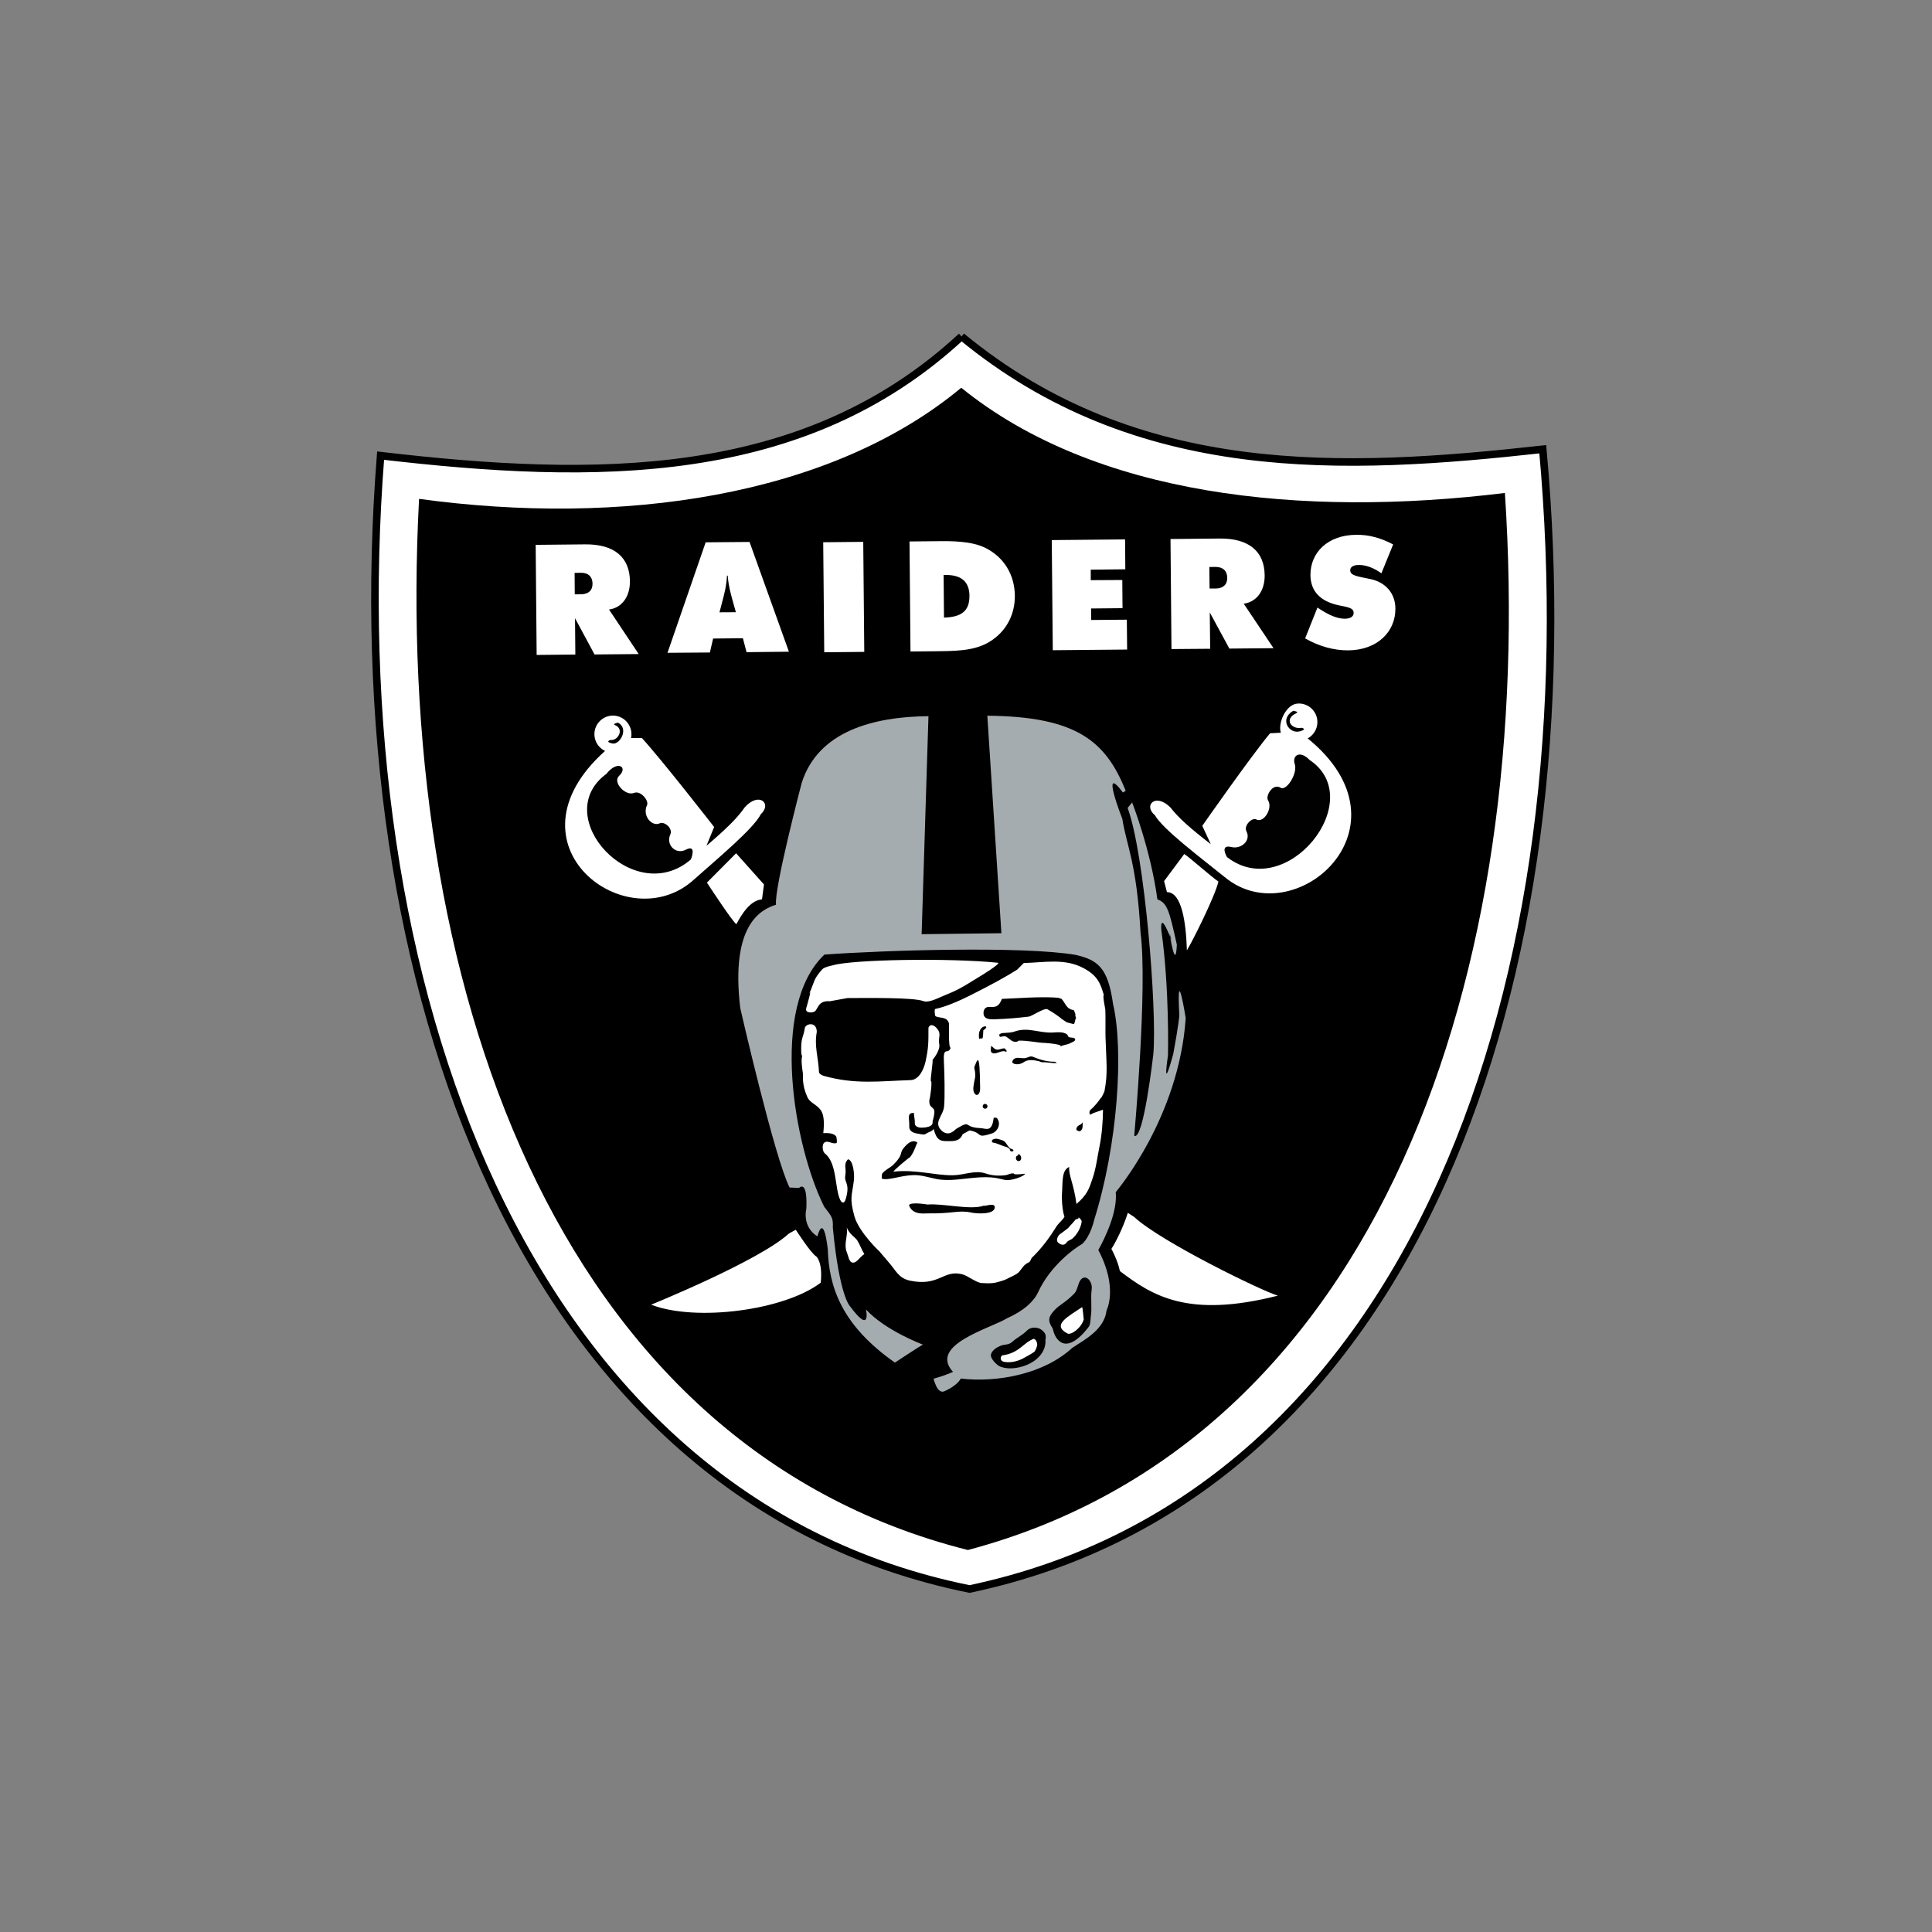<svg width="512" height="512" viewBox="0 0 512 512" xmlns="http://www.w3.org/2000/svg"><rect x="0" y="0" width="512" height="512" fill="#808080" stroke="none"/><title>oakland-raiders</title><g fill="none" fill-rule="evenodd"><path d="M261.12 304.904c.145.052-.01.233.06.287.066.06.203.06.292-.05-.137 0-.02-.1-.043-.18-.1-.1-.21-.02-.31-.05" fill="#010101"/><path d="M254.81 89.163c-41.944 38.848-97.167 38.22-153.947 31.583-10.96 139.452 37.898 276.563 156.088 300.36 118.88-25.02 164.65-162.73 151.9-302.053-52.74 5.833-107.43 8.49-154.03-29.89" fill="#FFF"/><path d="M254.81 89.163c-41.944 38.848-97.167 38.22-153.947 31.583-10.96 139.452 37.898 276.563 156.088 300.36 118.88-25.02 164.65-162.73 151.9-302.053-52.74 5.833-107.43 8.49-154.03-29.89" stroke="#000" stroke-width="2"/><path d="M254.743 102.755c-34.99 29.082-90.525 36.737-143.686 29.448-6.754 127.136 35.697 250.94 145.437 278.568 109.354-29.05 150.7-153.07 142.32-280.13-54.11 6.62-108.698.76-144.07-27.88" fill="#000"/><path d="M298.89 321.41c-1.246 3.907-3.208 7.812-4.36 9.557 0 0 1.66 2.968 2.257 5.883 8.566 6.51 18.013 12.577 41.855 6.51-4.27-1.25-31.083-14.346-38.013-20.804l-1.74-1.145zm-88.002 4.48s4.055 6.325 5.463 7.107c0 0 1.73 1.51 1.15 6.928-9.55 7.29-32.99 10.44-44.95 5.832 0 0 28.63-11.612 36.51-18.85l1.84-1.017zm74.4-2.97c-.57.626-1.025 1.25-1.623 1.824-.22.207-.404.573-.69.78-.647.495-1.243.963-1.943 1.46-.754.467-1.247 1.767-.624 2.317.546.5 1.582.99 2.244-.02.364-.57 1.13-.67 1.573-1.07 1.232-1.12 2.1-2.6 2.414-4.32.1-.6-.4-.88-.81-1.3.12.5-.52.34-.57.71l.02-.364zm-60.917 2.32c.72 1.873 2.32 2.68 2.8 3.463.77 1.197 1.14 2.472 1.89 3.645-1.25.73-2.19 2.76-3.42 2.16-.62-.31-.82-1.613-1.19-2.55-.97-2.345.347-4.325-.063-6.718z" fill="#FFF"/><path d="M246.035 189.795c-14.393.132-29.236 3.88-33.588 17.732.005 0-7.32 27.86-6.795 32.232-4.01 1.27-12.11 5.26-9.475 27.41 0 0 9.104 39.78 13.076 47.54l2.518.1s2.27-2.425 1.92 5.52c0 0-1.27 4.632 2.93 7.34 0 0 1.55-6.69 2.75 3.36.3 9.79 3.46 20.023 17.79 30.07 0 0 6.69-4.424 7.43-4.76 0 0-9.934-3.67-15.1-9.32 0 0 1.5 6.925-4.28-.91 0 0-2.774-2.657-4.505-20.804.11-2.528-.23-2.866-2.28-5.496-8-15.984-14.59-52.982.055-66.833 15.53-1.146 52.63-2.317 66.58.08 5.712 1.353 8.53 3.15 9.903 12.966 2.883 12.42 1.27 37.286-4.995 57.256 0 0-.923 4.292-3.17 6.375-1.83.99-8.525 5.756-11.717 12.866-1.194 2.475-3.82 4.87-8.23 6.85-4.436 2.707-20.84 7.03-14.295 14.19 0 0-1.86.887-5.14 1.823 0 0 .907 4.008 2.737 3.358 0 0 3.305-1.3 4.466-3.41 9.69 1.146 22.047-1.224 29.53-8.123 2.977-2.03 8.506-4.71 9.1-9.942 0 0 3.14-5.99-2.19-15.988 1.96-3.516 5.126-10.26 4.62-15.34.196-.286 16.755-19.66 18.546-46.135 0 0-2.493-15.544-1.687-.703 0 0-.194 2.58-1.595 10.13 0 0-3.02 11.53-1.415.47 0 0 .443-17.55-1.764-33.2 0 0-.57-5.804 2.675 2.66.44 1.51-.507-1.96-.507-1.96s1.62 10.705 1.946 3.13c-1.988-8.88-2.494-11.065-5.155-11.98-1.763-13.094-6.695-25.697-6.695-25.697l-1.193 1.46c4.54 12.318 7.8 53.35 6.823 65.17 0 0-2.62 23.255-5.074 21.69 0 0 3.57-39.233 1.673-53.764-1-18.488-3.685-22.94-4.83-30.2 0 0-5.97-15.21.16-6.98l.726-.47c-5.296-13.25-13.147-19.66-36.66-19.89l3.73 57.643-21.14.26 1.81-57.776" fill="#A5ACAF"/><path d="M219.96 265.355c-.11-.027 4.706-.86 4.632-.86 5.21 0 17.476-.207 20.118.808 1.368.52 3.738-.754 4.917-1.224 4.413-1.8 4.953-2.19 9.58-5.03.772-.44 6.222-3.8 5.236-3.91-12.74-1.3-38.695-.89-43.815.7 0 0-2.142.39-2.746 1.06-2.4 2.735-1.882 2.94-3.537 6.716 1.07-2.473-.547 3.073-.688 3.567-.435 1.43 2.006 1.327 2.487.652.883-1.25 1.04-2.656 3.817-2.498m71.35 38.82c-.55 2.76-.88 5.6-1.81 8.253-.83 2.42-1.24 4.085-4.23 6.665-.67-5.26-2.18-7.86-1.91-9.815-2.01.81-1.72 3.828-1.9 6.59-.31 4.425.91 7.652.626 6.352.145.62-1.505 1.845-2.102 2.81-1.865 2.992-3.92 5.802-6.45 8.226-.373.363-.452 1.12-.842 1.276-1.4.62-1.79 1.56-2.594 2.522-.675.78-2.468 1.43-3.374 1.952-.57.312-2.337.806-2.83.91-1.063.235-2.04.207-3.654.13-1.556-.053-3.71-1.98-5.39-2.37-4.9-1.146-6.01 3.31-13.63 1.744-3.146-.65-3.8-2.76-5.78-4.97-.384-.42-2.27-2.68-2.555-2.994.79.833-5.27-4.766-6.464-9.14-1.325-4.87-.664-5.26-.14-9.4.21-1.534-.12-5.415-1.55-5.675-1.324 1.405-.343 2.316-.725 4.32-.364 1.926 1.413 1.98.083 6.326-.367 1.22-1.05.936-1.433.102-1.46-3.048-.79-9.71-4.027-12.265-.754-.6-.8-2.42-.195-2.89.98-.73 1.96.44 3.242.127.213-.05.06-1.612-.103-1.82-1.085-1.223-3.415-.704-3.393-.86.284-2.524.225-4.763-.637-6.014-1.193-1.667-2.92-1.93-3.62-3.592-1.515-3.437-1.03-5.443-1.165-6.353-.19-1.25-.5-3.23-.17-4.53-.36.076-.254-2.89-.23-3.076.206-2.19.6-2.087.906-4.12.046-1.28 3.15-2.06 3.2.86-.726 3.823.43 6.82.577 10.67.014.443.78.886 1.29 1.015 8.39 2.34 14.655 1.38 22.98 1.12 2.22-.055 3.545-2.865 4-5.05.765-3.65.746-4.87.74-8.83.4-1.066 1.388-.78 2.16.08 1.44 1.64.338 2.264.71 4.373.29 1.64-1.8 4.09-1.8 4.09.24 0-.66 5.57-.414 5.594.432 0-.28 4.97-.39 4.84-.3 2.683 1.544 1.694 1.286 3.673-.045.91-.5 2.16-.46 2.314.274 1.82-3.783 1.46-3.134 1.51-.888-.05-1.597-.443-1.57-1.146.05-1.045-.24-1.82-.234-2.737-1.983-.108-1.153 1.51-1.237 3.563-.057.91.553 1.64 2.076 1.88 1.614.26 1.783.444 2.53-.05.374-.286 1.65-.57 1.843-1.2.772 2.94 1.66 3.334 3.83 3.257.913-.03 3.055.314 3.86-1.82l1.85-1.017c3.743.705 1.47 2.267 5.993.78 1.364-.47 2.47-2.474 1.276-4.01-.143-.182-.87-.182-.89-.076-.46 3.93-2.005 2.785-3.478 2.706-4.82-.21-2.246-2.27-6.308.103-.48.26-1.9 2.237-3.82.727-2.595-2.265.18-3.957.457-6.484.265-2.29.103-9.48-.027-11.56-.293-4.92.986-1.953 1.79-4.087-.69.18-.376-6.02-.44-6.33-.448-2.215-3.005-1.328-3.686-2.16 0 0-.33-1.72.085-1.8 2.9-.6 6.566-2.264 9.22-3.592 6.093-3.07 9.525-4.974 12.472-6.85l1.7-1.717c5.594-.16 10.98-1.33 15.962 1.41 3.48 1.9 4.333 3.8 5.27 7.08-.39.08.36 3.52.39 3.83.1 2.163 0 6.12.05 7.215.232 7.16.65 9.605-.275 14.45 0 .025-.738 1.77-.97 1.77-.587.86-1.586 2.184-2.78 3.2-.39.34-.206 1.38.08 1.2.724-.525 2.18-.836 3.282-1.3-.018 3.043-.29 6.664-.98 10.05" fill="#FFF"/><path d="M281.264 269.963c.117 0-1.92-1.535-3.684-2.5-.806-.443-4.13 1.85-4.946 1.952-3.426.39-5.413.573-9.04.704-.903.02-2.188.07-2.728-.76-.33-.52-.297-1.51.1-2.01 1.075-1.41 3.244.96 4.54-2.63 0 0 4.102-.21 5.362-.26 4.295-.26 10.64-.26 10.07.23.52-.47 1.377 1.87 2.247 2.472 1.636 1.09 1.14-.39 1.895 1.872-.507-.47.468 1.352-.038.91-.016.234-.3 1.3-.418 1.406-.13.13-1.724-.415-1.96-.442.12.027-1.517-.964-1.4-.964m-20.668 3.07c2.504-1.483-1.9-1.874-1.084 2.45-.078-.42.818-.157.882-.34.116-.31.17-1.38.202-2.11m-2.414 9.843c.604 2.916.08 2.525-.22 5.233-.266 2.423 1.81 2.996 1.785.236-.1-10.288-.753-7.42-1.565-5.47m28.74 14.502c-.233.57-.61.597-1.075.91-.35.234-.74.754-.558 1.145.1.18.51.39.8.366.32 0 .59-.39.7-.65.19-.544.1-1.17.13-1.77m-25.88-3.54c.34.03.64-.26.66-.6.01-.363-.27-.65-.62-.675-.34-.03-.65.26-.655.62-.02.34.253.65.61.65m22.55-17.34c-.934.47-1.726.37-2.62.89 1.377-.81-7.5-1.2-4.15-.94-2.36-.182-4.337-.675-6.815-.65l-.44.26c-1.232.314-1.88-.65-2.816-1.247-.66-.39-1.23.05-1.83-.03.13-.234-.22-.39-.115-.55.15-.233.57-.36.722-.415 1.062-.13 2.31-.05 3.32-.417 3.596-1.276 6.41.416 10.097.26 1.146-.053 2.73-.29 3.82.468.234.158.234.55.39.65.493.368 1.35.108 1.635.42.58.627-.545.966-1.194 1.304m-3.476 5.23l-.52-.337c-2.102.026-3.97-.523-5.904-1.33-.675-.26-1.313.26-1.986.366-.92.13-1.87-.264-2.648.05-.588.207-1.067 1.066-.57 1.327.722.416 1.93.34 2.89-.34 1.13-.754 2.556-.52 3.88-.23.34.1.7.31 1.062.31 1.3-.078 2.52.314 3.79.18m-13.37-3.28c.053-.287-.49-.208-.334-.548-.86-.234-1.68.55-2.52.21-.48-.18-.77-.677-1.23-.91-.03.673-.285 1.64.32 1.873 1.193.52 2.465-1.017 3.763-.26v-.365" fill="#010101"/><path d="M195.08 226.117l-7.735 7.784s6.938 10.63 7.813 11.02c1.376-2.65 3.685-6.35 6.776-6.58l.526-3.952-7.38-8.255zm-29.13-30.542h4.146c5.496 6.016 19.157 23.59 19.157 23.59l-2.03 4.973c5.248-4.477 8.252-7.42 10.174-10.232 3.79-4.165 7.248-.937 4.243 1.848-1.96 3.88-11.485 11.77-17.677 17.29-17.63 16.194-51.48-9.113-23.568-34.083l5.555-3.38z" fill="#FFF"/><path d="M160.68 205.105c3.045-3.853 5.83-1.745 3.394.495-1.83 1.694 1.688 5.443 3.945 4.53 1.8-.73 3.98 2.11 3.46 3.2-1.37 2.893 1.34 5.86 3.4 4.844 1.13-.547 3.54 1.3 2.75 3.02-1.2 2.554 1.34 5.417 4.14 3.984 3.01-1.562 1.33 2.578 1.33 2.578-15.15 13.072-37.69-11.403-22.43-22.65" fill="#010101"/><path d="M162.226 199.455c2.7.13 4.984-1.953 5.113-4.685.1-2.71-1.98-5-4.7-5.13-2.7-.105-4.98 2.004-5.11 4.687-.11 2.732 1.98 5.023 4.68 5.128" fill="#FFF"/><path d="M163.782 191.514c2.997 1.562.46 5.962-1.5 5.52-2.114-.47-.492-.938-.492-.938 1.965.288 3.72-2.89 1.24-3.906-.936-.39.752-.676.752-.676" fill="#010101"/><path d="M340.708 194.117l-4.13.21c-5.215 6.273-17.96 24.525-17.96 24.525l2.258 4.87c-5.45-4.22-8.605-7.006-10.68-9.713-3.972-3.99-7.28-.58-4.142 2.03 2.156 3.77 12.058 11.19 18.508 16.4 18.43 15.31 51.02-13.26 21.91-36.82l-5.764-1.51" fill="#FFF"/><path d="M347.013 201.356c-2.594-2.656-4.633-1.094-3.893 1.118.833 2.502-2.205 7.264-3.762 6.276-2.05-1.275-4.09 2.186-3.298 3.384 1.297 2.03-1.142 6.092-3.14 5.024-1.116-.6-3.4 1.64-2.597 3.15 1.274 2.475-1.426 4.792-3.97 4.167-3.27-.806-1.194 2.656-1.194 2.656 15.78 12.29 37.66-15.28 21.85-25.77" fill="#010101"/><path d="M344.677 196.25c-2.698.263-5.14-.154-5.396-2.863-.23-2.706 1.78-6.664 4.49-6.923 2.7-.26 5.07 1.742 5.33 4.424.25 2.71-1.72 5.104-4.41 5.363" fill="#FFF"/><path d="M342.72 188.362c-3.817 2.267-1.026 6.25 1.777 5.444 2.09-.573.455-.938.455-.938-2.752.52-4.764-2.29-1.443-3.855.91-.416-.79-.65-.79-.65" fill="#010101"/><path d="M313.84 226.325c1.065.6 7.476 6.298 9.058 7.29-.893 3.906-7.007 16.115-8.358 18.225-.233-7.238-1.31-15.415-5.282-15.415l-.767-2.915 5.35-7.185" fill="#FFF"/><path d="M289.312 341.694c.284-2.186-1.65-4.218-2.96-2.474-.726.938-.777 2.682-1.648 3.567-2.374 2.45-3.88 2.916-5.256 4.426-1.494 1.616-1.947 2.683-.493 4.816.116.15.364 2.37 1.96 3.51 1.92 1.46 4.66-.1 7.515-3.78.635-.81.52-1.958.65-2.87.36-2.37-.107-4.79.232-7.21m-12.227 13.772c-.13 6.014-8.838 8.46-12.355 6.535-.584-.34-2.46-2.006-2.09-3.15.37-1.12 1.648-1.85 2.582-2.214 1.092-.44 2.012-.104 3.036-1.014 1.404-1.28 2.39-1.51 4.052-3.127.934-.91 2.777-.78 3.648-.102.907.704 1.45 1.277 1.05 2.968l.077.104" fill="#010101"/><path d="M286.754 346.407c-3.7 2.524-8.162 4.712-3.88 6.977.975.52 3.688-1.458 4.335-3.724-.03.13-.27-3.358-.46-3.253m-12.6 11.795c-.66.547-3.01 1.77-2.7 1.613-1.56.888-3.38 1.38-5.19 1.12-1.62-.286-.99-1.693-.63-1.744 4.57-.65 5.4-3.25 8.3-4.4.842.19 1.023 1.49.91 1.85-.08.29-.26 1.02-.7 1.57" fill="#FFF"/><path d="M239.43 304.28c-1.136 1.483.024 1.692-2.703 4.4-.79.78-2.233 1.354-2.932 2.343-.122.183-.11.834-.11 1.328 1.766.58 4.952-.85 8.332-.93 2.043-.08 4.044.6 6.094 1.02 3.64.7 6.98-.13 11.34-.42 5.23-.332 6.24.918 7.89.71 3.24-.39 5.21-2.005 3.81-1.614.35-.076-2.67.34-2.46-.13-.882-.154-1.453.34-2.205.444-1.766.23-3.535.153-5.425-.497-2.738-.887-5.756.52-8.62.52-4.638.053-9.817-1.59-15.605-.963-.57.08 4.696-4.295 4.31-3.774 1.52-1.93 1.827-4.53 2.138-3.7-.1-.26-1.55-1.69-3.84 1.276m6.378 14.92c3.98-.366 11.47 1.562 14.94.284-.004.34 2.92-.962 2.87.47-.09 2.005-4.902 1.666-6.19 1.38-3.48-.754-4.702.34-11.9.21-.303-.03-3.626.546-4.6-2.034-.244-.674 1.844-.806 4.887-.31m23.48-12.71c-.363.936.6 1.535 1.09 1.013.39-.364.313-1.43-.53-1.717.09.467-.43.416-.56.703m-1.57-1.91c-.375-.23-.753-.57-1.077-.65-1.244-.284-2.258-.96-3.516-1.142-.323-.05-.462-.6.05-.86.778-.387 1.65 0 2.468.26 1.064.37 1.245 1.64 2.116 2.164.26.156.95.233.752.598-.184.367-.885.21-.975-.364h.18" fill="#010101"/><path d="M271.48 309.878c.284 0 .52-.314.52-.705-.014-.366-.236-.676-.52-.676-.286.027-.52.314-.52.702.013.36.245.67.52.67" fill="#FFF"/><path d="M349.117 160.998c2.83 1.9 5.112 2.97 7.306 2.97 1.505-.03 2.31-.6 2.31-1.54-.013-1.35-1.493-1.51-3.892-2.003-4.97-1.043-7.51-3.75-7.56-7.993-.04-6.093 4.68-10.65 12.09-10.702 3.327-.052 6.48.78 9.83 2.552l-3.117 7.655c-2.04-1.484-4.156-2.24-6-2.212-1.464 0-2.27.546-2.26 1.408 0 1.43 1.964 1.613 5.43 2.342 3.867.832 6.515 3.696 6.54 7.783.05 6.222-4.855 11.014-12.46 11.093-3.816.03-7.706-1.04-11.46-3.17l3.26-8.17zm-196.79-3.487l1.638-.02c1.986-.02 3.082-1.04 3.064-2.84-.03-1.79-1.09-2.89-3.13-2.86l-1.62.03.04 5.7zm-10.367-13.12l13.126-.13c7.774-.08 11.784 3.49 11.856 9.74.025 4.17-2.17 7.08-5.542 7.53l7.865 11.8-11.707.106-5.17-9.61.084 9.634-10.253.103-.26-29.16zm53.053 17.84l-.916-3.28c-.42-1.59-1.036-3.59-1.244-6.4h-.197c-.142 2.817-.725 4.84-1.12 6.41l-.864 3.306 4.34-.025zm-8.006-18.51l11.628-.1 10.437 29.085-11.227.128-.967-3.695-7.893.08-.857 3.7-11.23.08 10.108-29.267zm31.148-.02l10.616-.105.27 29.16-10.61.104-.27-29.16zm38.767 14.242c-.033-3.826-2.173-5.624-6.403-5.57h-.45l.1 11.3c4.64-.132 6.77-1.773 6.74-5.73zm-15.89-14.45l8.446-.08c5.057-.052 8.84.42 11.544 1.72 5.03 2.473 7.86 7.16 7.924 12.708.04 4.815-2.076 9.034-5.912 11.716-3.756 2.655-8.234 2.967-14.055 3.02l-7.69.078-.26-29.16zm37.674-.365l19.455-.18.06 7.918-9.16.106v2.78l8.36-.05.058 7.47-8.332.08.04 3.05 9.436-.08.078 7.916-19.7.18-.274-29.185zm41.832 12.84h1.634c1.985-.025 3.075-1.068 3.064-2.864-.027-1.77-1.09-2.866-3.115-2.866l-1.63.024.06 5.7zm-10.36-13.123l13.123-.13c7.78-.05 11.79 3.49 11.85 9.74.04 4.167-2.18 7.084-5.55 7.526l7.9 11.793-11.704.106-5.192-9.58.107 9.63-10.255.08-.26-29.163z" fill="#FFF"/></g></svg>